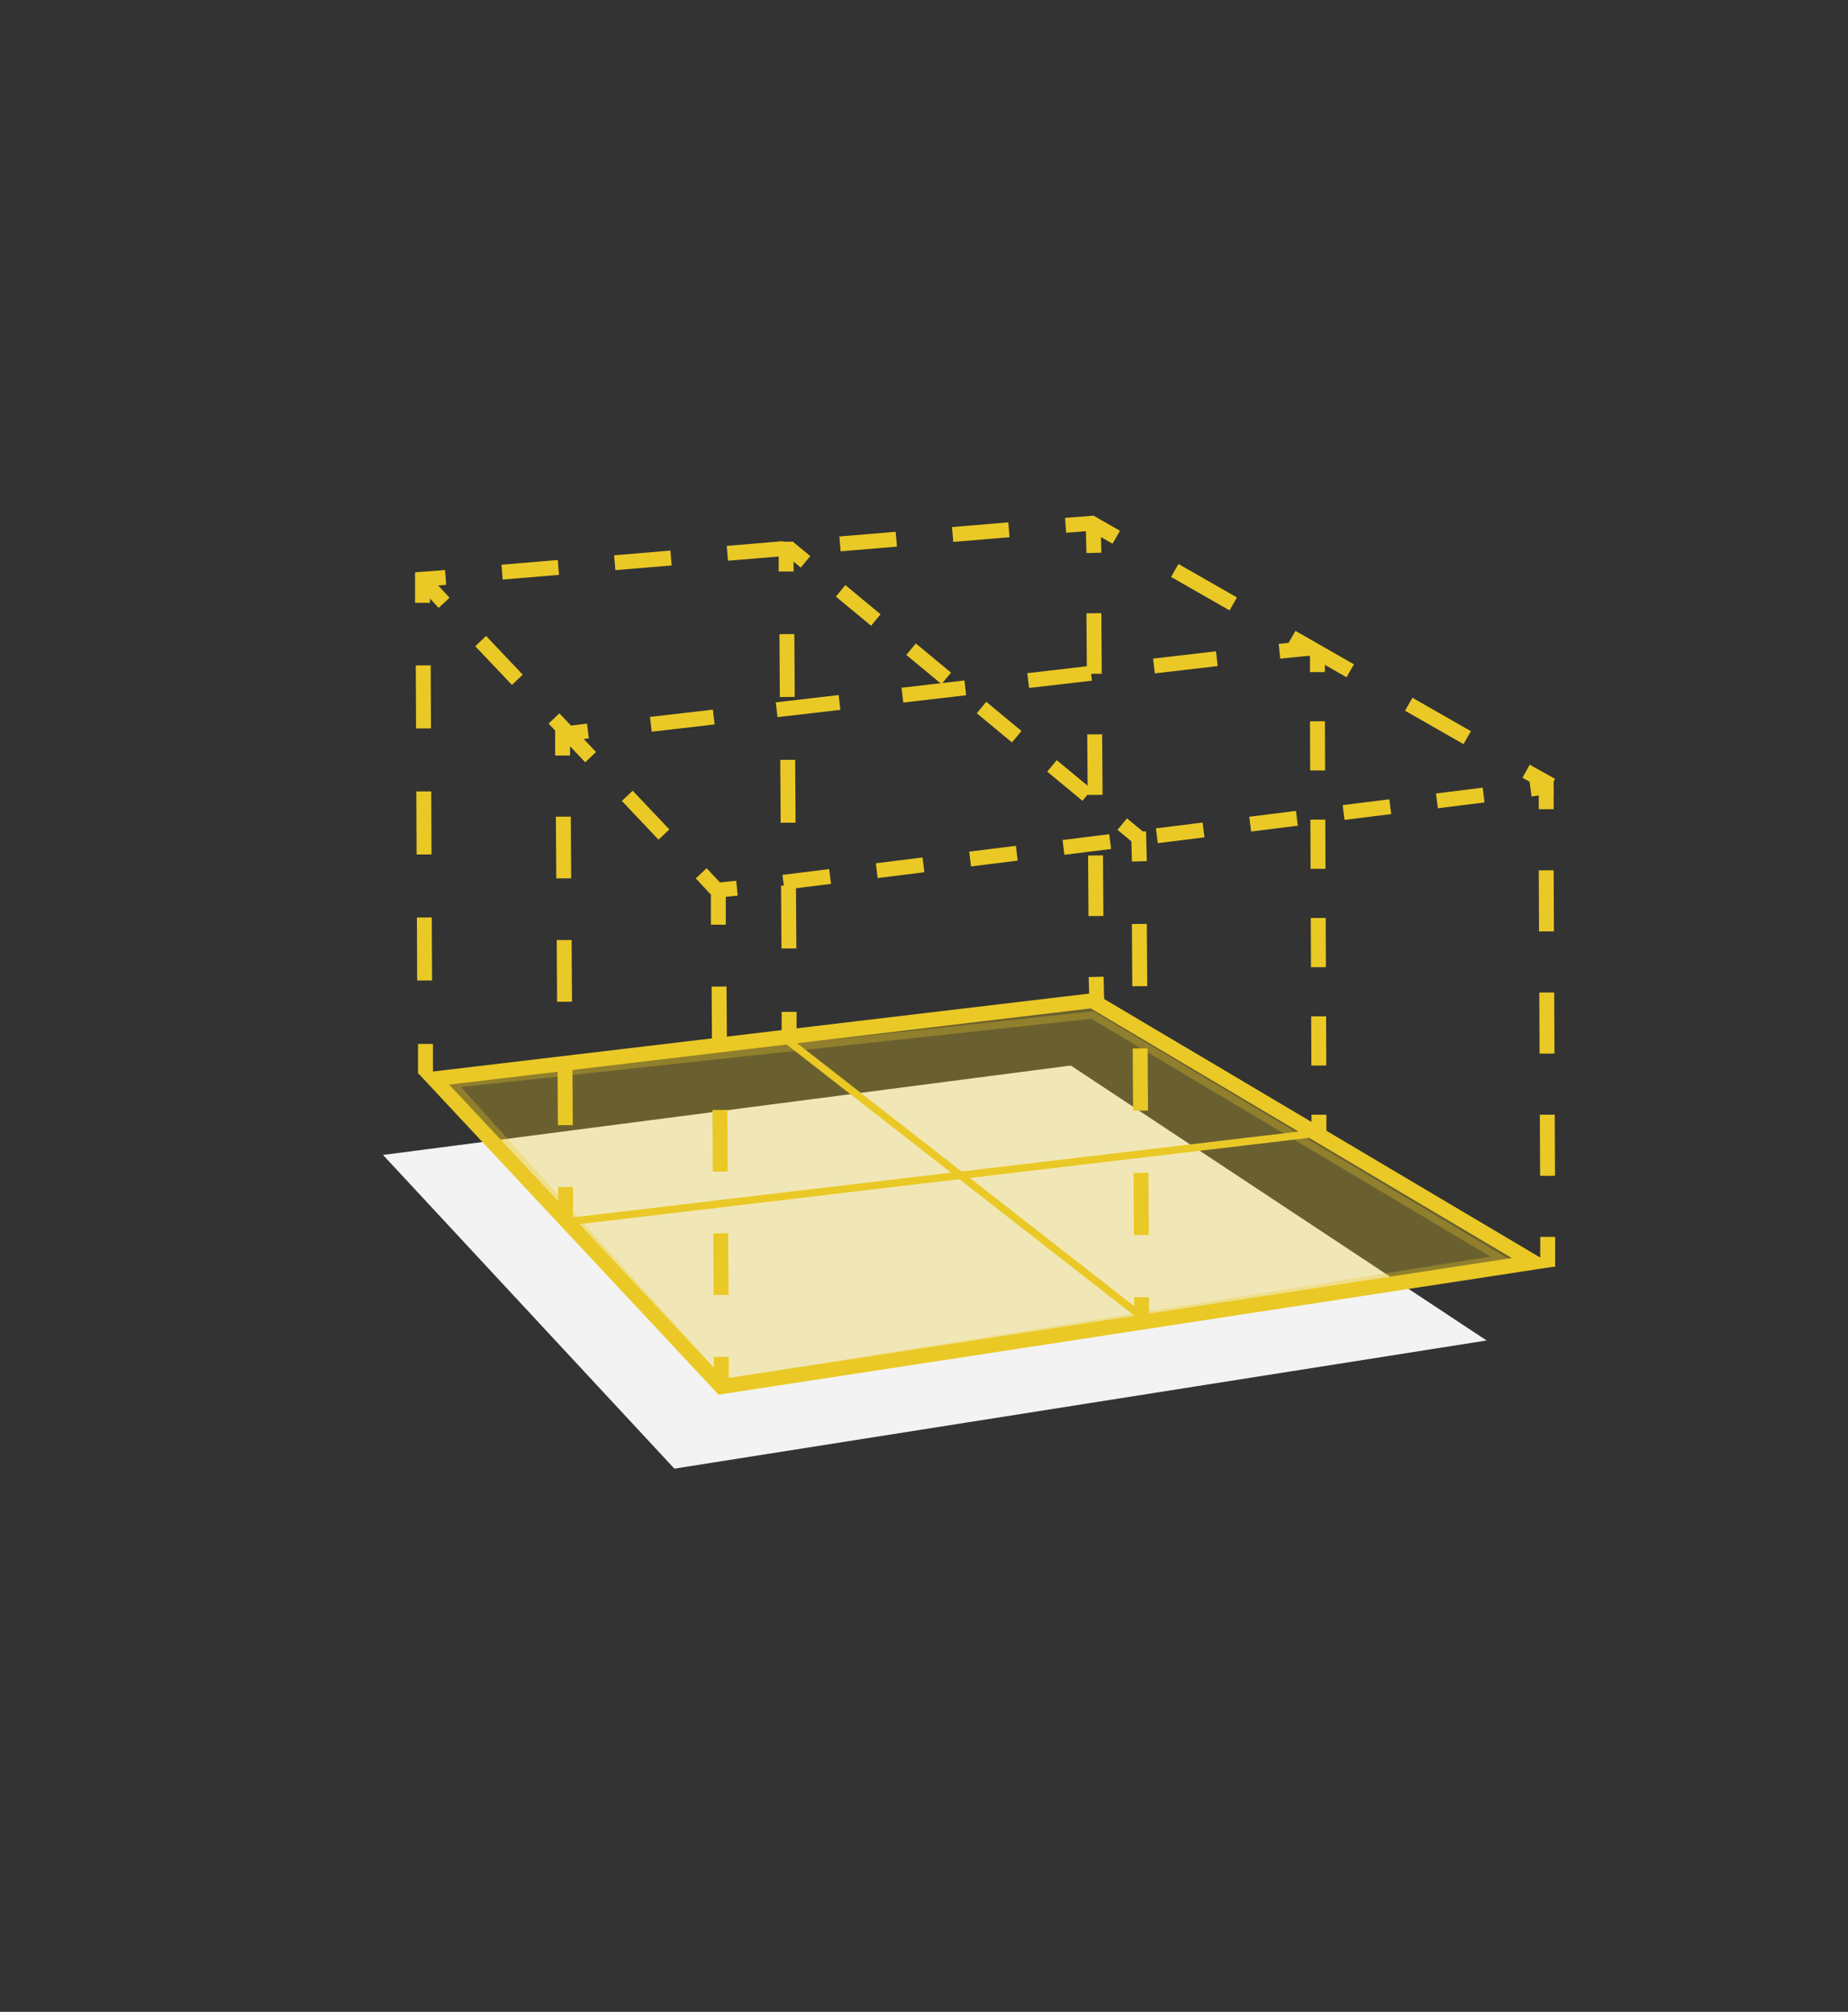 <?xml version="1.0" encoding="utf-8"?>
<!-- Generator: Adobe Illustrator 19.0.0, SVG Export Plug-In . SVG Version: 6.00 Build 0)  -->
<svg version="1.1" id="图层_1" xmlns="http://www.w3.org/2000/svg" xmlns:xlink="http://www.w3.org/1999/xlink" x="0px" y="0px"
	 viewBox="0 0 248 270" style="enable-background:new 0 0 248 270;" xml:space="preserve">
<rect x="0" y="0" width="248" height="270" fill="#333333" stroke="none"/>
<style type="text/css">
	.st0{fill:#F3F3F3;}
	.st1{opacity:0.3;fill:#EAC926;}
	.st2{fill:none;stroke:#EAC926;stroke-width:2;stroke-miterlimit:10;}
	.st3{fill:none;stroke:#EAC926;stroke-miterlimit:10;}
	.st4{fill:none;}
	.st5{opacity:0.3;fill:#EAC926;stroke:#EAC926;stroke-width:2;stroke-miterlimit:10;}
	.st6{fill:none;stroke:#EAC926;stroke-width:2;stroke-miterlimit:10;stroke-dasharray:8.458,8.458;}
	.st7{fill:none;stroke:#EAC926;stroke-width:2;stroke-miterlimit:10;stroke-dasharray:8.279,8.279;}
	.st8{fill:none;stroke:#EAC926;stroke-width:2;stroke-miterlimit:10;stroke-dasharray:8.28,8.28;}
	.st9{fill:none;stroke:#EAC926;stroke-width:2;stroke-miterlimit:10;stroke-dasharray:8.351,8.351;}
	.st10{fill:none;stroke:#EAC926;stroke-width:2;stroke-miterlimit:10;stroke-dasharray:8.2,8.2;}
	.st11{fill:none;stroke:#EAC926;stroke-width:2;stroke-miterlimit:10;stroke-dasharray:7.584,7.584;}
	.st12{fill:none;stroke:#EAC926;stroke-width:2;stroke-miterlimit:10;stroke-dasharray:6.6,6.6;}
	.st13{fill:none;stroke:#EAC926;stroke-width:2;stroke-miterlimit:10;stroke-dasharray:6.313,6.313;}
	.st14{fill:none;stroke:#EAC926;stroke-width:2;stroke-miterlimit:10;stroke-dasharray:8.496,8.496;}
	.st15{fill:none;stroke:#EAC926;stroke-width:2;stroke-miterlimit:10;stroke-dasharray:9.042,9.042;}
	.st16{fill:none;stroke:#EAC926;stroke-width:2;stroke-miterlimit:10;stroke-dasharray:6.138,6.138;}
	.st17{fill:none;stroke:#EAC926;stroke-width:2;stroke-miterlimit:10;stroke-dasharray:8.127,8.127;}
	.st18{fill:none;stroke:#EAC926;stroke-width:2;stroke-miterlimit:10;stroke-dasharray:7.152,7.152;}
	.st19{fill:none;stroke:#EAC926;stroke-width:2;stroke-miterlimit:10;stroke-dasharray:8.438,8.438;}
</style>
<g id="XMLID_2_">
	<polygon id="XMLID_22_" class="st0" points="507.9,174.4 568.9,168.2 605.7,198.9 540.2,209.7 	"/>
	<polygon id="XMLID_21_" class="st1" points="573.5,72.5 574.5,161.9 609,189.4 609,93.4 	"/>
	<polygon id="XMLID_20_" class="st2" points="514.6,78.4 514.6,168.2 573.9,161.4 573.2,72.5 	"/>
	<polygon id="XMLID_19_" class="st1" points="514.6,78.4 515.6,168.2 573.9,161.4 572.5,72.6 	"/>
	<g id="XMLID_16_">
		<polygon id="XMLID_18_" class="st2" points="514.6,79.5 514.6,168.9 544.1,199.4 544.1,103.4 		"/>
		<polygon id="XMLID_17_" class="st1" points="515.6,79.2 515.6,168.7 543.2,197.2 543.2,103.8 		"/>
	</g>
	<polyline id="XMLID_15_" class="st2" points="573.9,161.4 609,189.4 609.4,93.4 573.6,72.4 	"/>
	<line id="XMLID_14_" class="st2" x1="544.9" y1="200.9" x2="609.8" y2="190.4"/>
	<polygon id="XMLID_13_" class="st1" points="515.6,168.8 544.9,201.6 609,190.2 573.6,162.2 	"/>
	<polygon id="XMLID_12_" class="st1" points="515.6,125.7 544.9,146.8 609,138.8 573.6,120.4 	"/>
	<polygon id="XMLID_11_" class="st1" points="514.3,78.2 544.1,103.4 609.8,93.9 573.6,72.4 	"/>
	<line id="XMLID_10_" class="st3" x1="544.9" y1="146.8" x2="609" y2="138.8"/>
	<line id="XMLID_9_" class="st3" x1="544.2" y1="103.4" x2="609" y2="93.4"/>
	<g id="XMLID_6_">
		<path id="XMLID_115_" class="st4" d="M631.3,215"/>
	</g>
	<g id="XMLID_3_">
		<path id="XMLID_28_" class="st4" d="M631.5,216.3"/>
	</g>
</g>
<g id="XMLID_31_">
	<polygon id="XMLID_307_" class="st0" points="51.4,155 143.7,143 199.5,179.9 90.5,197.1 	"/>
	<polygon id="XMLID_306_" class="st2" points="205.8,169.4 96.8,186.1 58.2,144.8 146.6,134.3 	"/>
	<polygon id="XMLID_305_" class="st5" points="59.8,145.1 96.8,186.1 202.9,169.2 146.7,135.7 	"/>
	<g id="XMLID_299_">
		<g id="XMLID_109_">
			<line id="XMLID_113_" class="st2" x1="56.7" y1="76.9" x2="56.7" y2="80.9"/>
			<line id="XMLID_111_" class="st6" x1="56.8" y1="89.3" x2="57" y2="135.8"/>
			<line id="XMLID_110_" class="st2" x1="57.1" y1="140.1" x2="57.1" y2="144.1"/>
		</g>
	</g>
	<g id="XMLID_293_">
		<g id="XMLID_103_">
			<line id="XMLID_107_" class="st2" x1="96.4" y1="120.1" x2="96.4" y2="124.1"/>
			<line id="XMLID_106_" class="st7" x1="96.5" y1="132.4" x2="96.8" y2="177.9"/>
			<line id="XMLID_104_" class="st2" x1="96.8" y1="182.1" x2="96.8" y2="186.1"/>
		</g>
	</g>
	<g id="XMLID_287_">
		<g id="XMLID_97_">
			<line id="XMLID_101_" class="st2" x1="75.5" y1="97.4" x2="75.5" y2="101.4"/>
			<line id="XMLID_100_" class="st8" x1="75.6" y1="109.6" x2="75.9" y2="155.2"/>
			<line id="XMLID_99_" class="st2" x1="75.9" y1="159.3" x2="75.9" y2="163.3"/>
		</g>
	</g>
	<g id="XMLID_281_">
		<g id="XMLID_92_">
			<line id="XMLID_95_" class="st2" x1="152.8" y1="111.6" x2="152.9" y2="115.6"/>
			<line id="XMLID_94_" class="st9" x1="152.9" y1="124" x2="153.2" y2="169.9"/>
			<line id="XMLID_93_" class="st2" x1="153.2" y1="174.1" x2="153.2" y2="178.1"/>
		</g>
	</g>
	<g id="XMLID_275_">
		<g id="XMLID_86_">
			<line id="XMLID_89_" class="st2" x1="207.5" y1="104.6" x2="207.5" y2="108.6"/>
			<line id="XMLID_88_" class="st10" x1="207.5" y1="116.8" x2="207.7" y2="161.9"/>
			<line id="XMLID_87_" class="st2" x1="207.7" y1="166" x2="207.7" y2="170"/>
		</g>
	</g>
	<g id="XMLID_269_">
		<g id="XMLID_80_">
			<line id="XMLID_83_" class="st2" x1="146.9" y1="70.2" x2="143" y2="70.5"/>
			<line id="XMLID_82_" class="st11" x1="135.4" y1="71.1" x2="63.6" y2="77.1"/>
			<line id="XMLID_81_" class="st2" x1="59.8" y1="77.5" x2="55.8" y2="77.8"/>
		</g>
	</g>
	<g id="XMLID_263_">
		<g id="XMLID_72_">
			<line id="XMLID_78_" class="st2" x1="176.8" y1="87.2" x2="176.8" y2="90.2"/>
			<line id="XMLID_76_" class="st12" x1="176.8" y1="96.8" x2="177" y2="146.3"/>
			<line id="XMLID_73_" class="st2" x1="177" y1="149.6" x2="177" y2="152.6"/>
		</g>
	</g>
	<g id="XMLID_257_">
		<g id="XMLID_67_">
			<line id="XMLID_70_" class="st2" x1="208.4" y1="105.5" x2="205.4" y2="105.9"/>
			<line id="XMLID_69_" class="st13" x1="199.1" y1="106.7" x2="102" y2="118.8"/>
			<line id="XMLID_68_" class="st2" x1="98.9" y1="119.2" x2="95.9" y2="119.5"/>
		</g>
	</g>
	<g id="XMLID_251_">
		<g id="XMLID_61_">
			<line id="XMLID_65_" class="st2" x1="175.7" y1="87" x2="171.7" y2="87.4"/>
			<line id="XMLID_64_" class="st14" x1="163.3" y1="88.4" x2="83.1" y2="97.7"/>
			<line id="XMLID_63_" class="st2" x1="78.9" y1="98.1" x2="74.9" y2="98.6"/>
		</g>
	</g>
	<g id="XMLID_245_">
		<g id="XMLID_56_">
			<line id="XMLID_59_" class="st2" x1="208.2" y1="105.4" x2="204.8" y2="103.5"/>
			<line id="XMLID_58_" class="st15" x1="196.9" y1="99" x2="153.7" y2="74.3"/>
			<line id="XMLID_57_" class="st2" x1="149.8" y1="72.1" x2="146.3" y2="70.1"/>
		</g>
	</g>
	<g id="XMLID_239_">
		<g id="XMLID_51_">
			<line id="XMLID_54_" class="st2" x1="152.9" y1="112.5" x2="150.6" y2="110.6"/>
			<line id="XMLID_53_" class="st16" x1="145.9" y1="106.7" x2="110.4" y2="77.3"/>
			<line id="XMLID_52_" class="st2" x1="108.1" y1="75.4" x2="105.8" y2="73.5"/>
		</g>
	</g>
	<g id="XMLID_233_">
		<g id="XMLID_46_">
			<line id="XMLID_49_" class="st2" x1="146.7" y1="70.2" x2="146.8" y2="74.2"/>
			<line id="XMLID_48_" class="st17" x1="146.8" y1="82.3" x2="147.1" y2="127"/>
			<line id="XMLID_47_" class="st2" x1="147.1" y1="131.1" x2="147.2" y2="135.1"/>
		</g>
	</g>
	<g id="XMLID_227_">
		<g id="XMLID_41_">
			<line id="XMLID_44_" class="st2" x1="96.8" y1="120.1" x2="94.1" y2="117.2"/>
			<line id="XMLID_43_" class="st18" x1="89.1" y1="112" x2="62.1" y2="83.5"/>
			<line id="XMLID_42_" class="st2" x1="59.6" y1="80.9" x2="56.9" y2="78"/>
		</g>
	</g>
	<g id="XMLID_75_">
		<g id="XMLID_36_">
			<line id="XMLID_39_" class="st2" x1="105.5" y1="72.7" x2="105.5" y2="76.7"/>
			<line id="XMLID_38_" class="st19" x1="105.6" y1="85.1" x2="105.9" y2="131.5"/>
			<line id="XMLID_37_" class="st2" x1="105.9" y1="135.8" x2="105.9" y2="139.8"/>
		</g>
	</g>
	<line id="XMLID_74_" class="st3" x1="105.9" y1="139.8" x2="153.2" y2="176.7"/>
	<line id="XMLID_62_" class="st3" x1="175.7" y1="152.2" x2="75.9" y2="164"/>
</g>
</svg>
